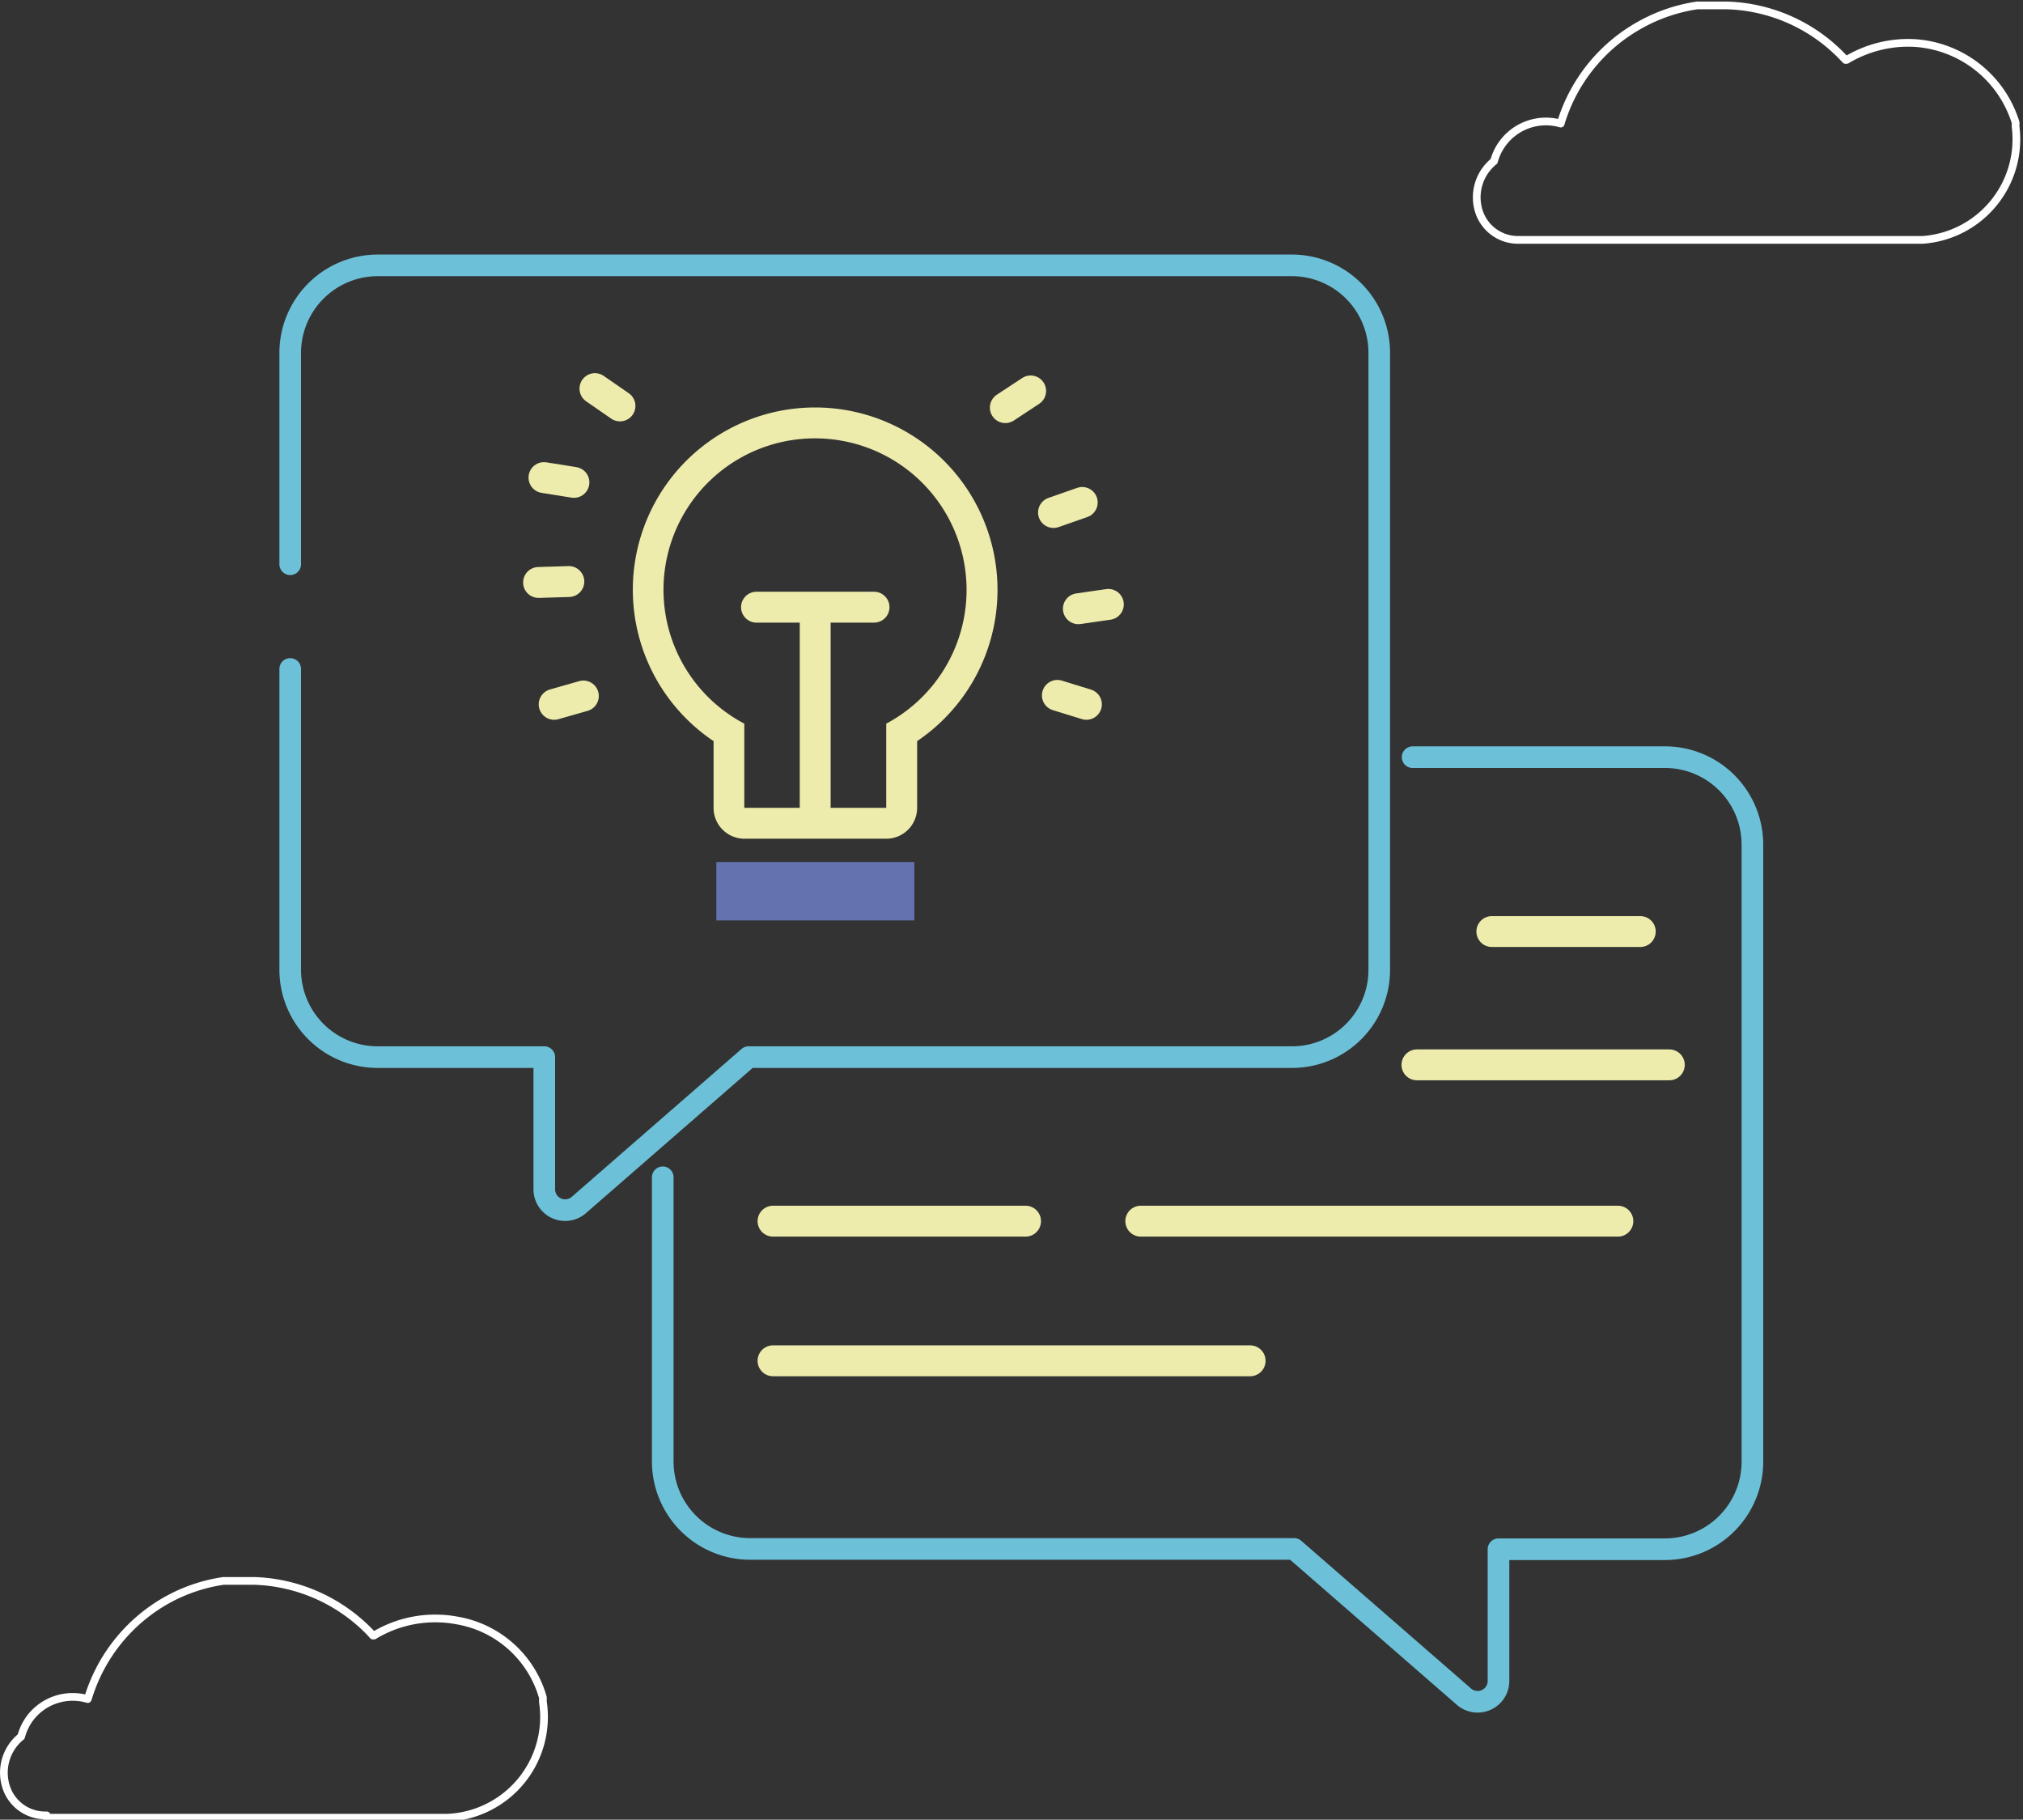 <svg xmlns="http://www.w3.org/2000/svg" viewBox="0 0 130.98 117.81"><rect x="0" y="0" width="130.98" height="117.81" fill="#333333" stroke="none"/><defs><style>.a,.b,.e{fill:none;stroke-linecap:round;stroke-linejoin:round}.a{stroke:#6cc1d8;stroke-width:1.4px}.b{stroke:#eeecac;stroke-width:2px}.c{fill:#eeecac}.d{fill:#6572b0}.e{stroke:#fff;stroke-width:.5px}</style></defs><title>4</title><path class="a" d="M20 45V31.32a5.67 5.67.0 0 1 5.67-5.67H84.85a5.66 5.66.0 0 1 5.66 5.67V71.25a5.65 5.65.0 0 1-5.66 5.66H49.68l-11 9.58a1.35 1.35.0 0 1-2.23-1V76.91H25.67A5.66 5.66.0 0 1 20 71.25V51.78" transform="translate(-1.21 -8.47)"/><path class="a" d="M44.12 84.69v18.4a5.66 5.66.0 0 0 5.66 5.66H85l11 9.57a1.35 1.35.0 0 0 2.23-1v-8.55H109a5.67 5.67.0 0 0 5.67-5.66V63.15A5.66 5.66.0 0 0 109 57.49H92.67" transform="translate(-1.21 -8.47)"/><path class="b" d="M50.05 79.06H66.4z"/><path class="b" d="M91.74 68.94H108.08z"/><path class="b" d="M96.59 60.31h9.61z"/><path class="b" d="M73.86 79.06h30.89z"/><path class="b" d="M50.05 88.1H80.94z"/><path class="c" d="M54 36.85a9.81 9.81.0 0 1 4.59 18.47v5.45H49.4V55.32A9.8 9.8.0 0 1 54 36.85m0-2a11.8 11.8.0 0 0-6.59 21.6v4.32a2 2 0 0 0 2 2h9.18a2 2 0 0 0 2-2V56.45A11.81 11.81.0 0 0 54 34.85z" transform="translate(-1.21 -8.47)"/><path class="b" d="M48.98 39.31H56.59z"/><path class="b" d="M52.78 39.96V52.2z"/><path class="d" d="M46.38 55.81H59.2v3.78H46.38z"/><path class="b" d="M35.88 45.6 37.77 45.06z"/><path class="b" d="M34.87 37.71 36.83 37.65z"/><path class="b" d="M35.22 30.92 37.16 31.23z"/><path class="b" d="M38.52 25.16 40.14 26.28z"/><path class="b" d="M66.73 25.31 65.09 26.39z"/><path class="b" d="M70.07 32.53 68.21 33.18z"/><path class="b" d="M71.76 39.13 69.82 39.41z"/><path class="b" d="M70.34 45.6 68.46 45.02z"/><path class="e" d="M4.23 126a2.66 2.66.0 0 1-2.65-1.93 3 3 0 0 1 1-3.17 3.54 3.54.0 0 1 .57-1.19 3.46 3.46.0 0 1 3.74-1.24l.06-.18v0h0A10.9 10.9.0 0 1 12 112.07a10.7 10.7.0 0 1 3.68-1.25h.29.21.28.56.64a10.9 10.9.0 0 1 7.5 3.32l.2.22h.06v0a7.64 7.64.0 0 1 4.31-1.1h0a7 7 0 0 1 1 .11 7 7 0 0 1 5.63 5v.1.18.0h0a6.53 6.53.0 0 1-6.15 7.5H4.23z" transform="translate(-1.21 -8.47)"/><path class="e" d="M99.59 24a2.66 2.66.0 0 1-2.65-1.92 3 3 0 0 1 1-3.17 3.48 3.48.0 0 1 4.32-2.44l.05-.17v0h0a10.88 10.88.0 0 1 5.11-6.23 10.78 10.78.0 0 1 3.68-1.25h.29.22.27.56H113a10.82 10.82.0 0 1 7.5 3.32l.2.21h.07v0a7.74 7.74.0 0 1 4.31-1.1h0a7.33 7.33.0 0 1 6.63 5.15.3.3.0 0 1 0 .1v.17.0h0A6.53 6.53.0 0 1 125.71 24H99.59z" transform="translate(-1.21 -8.47)"/></svg>